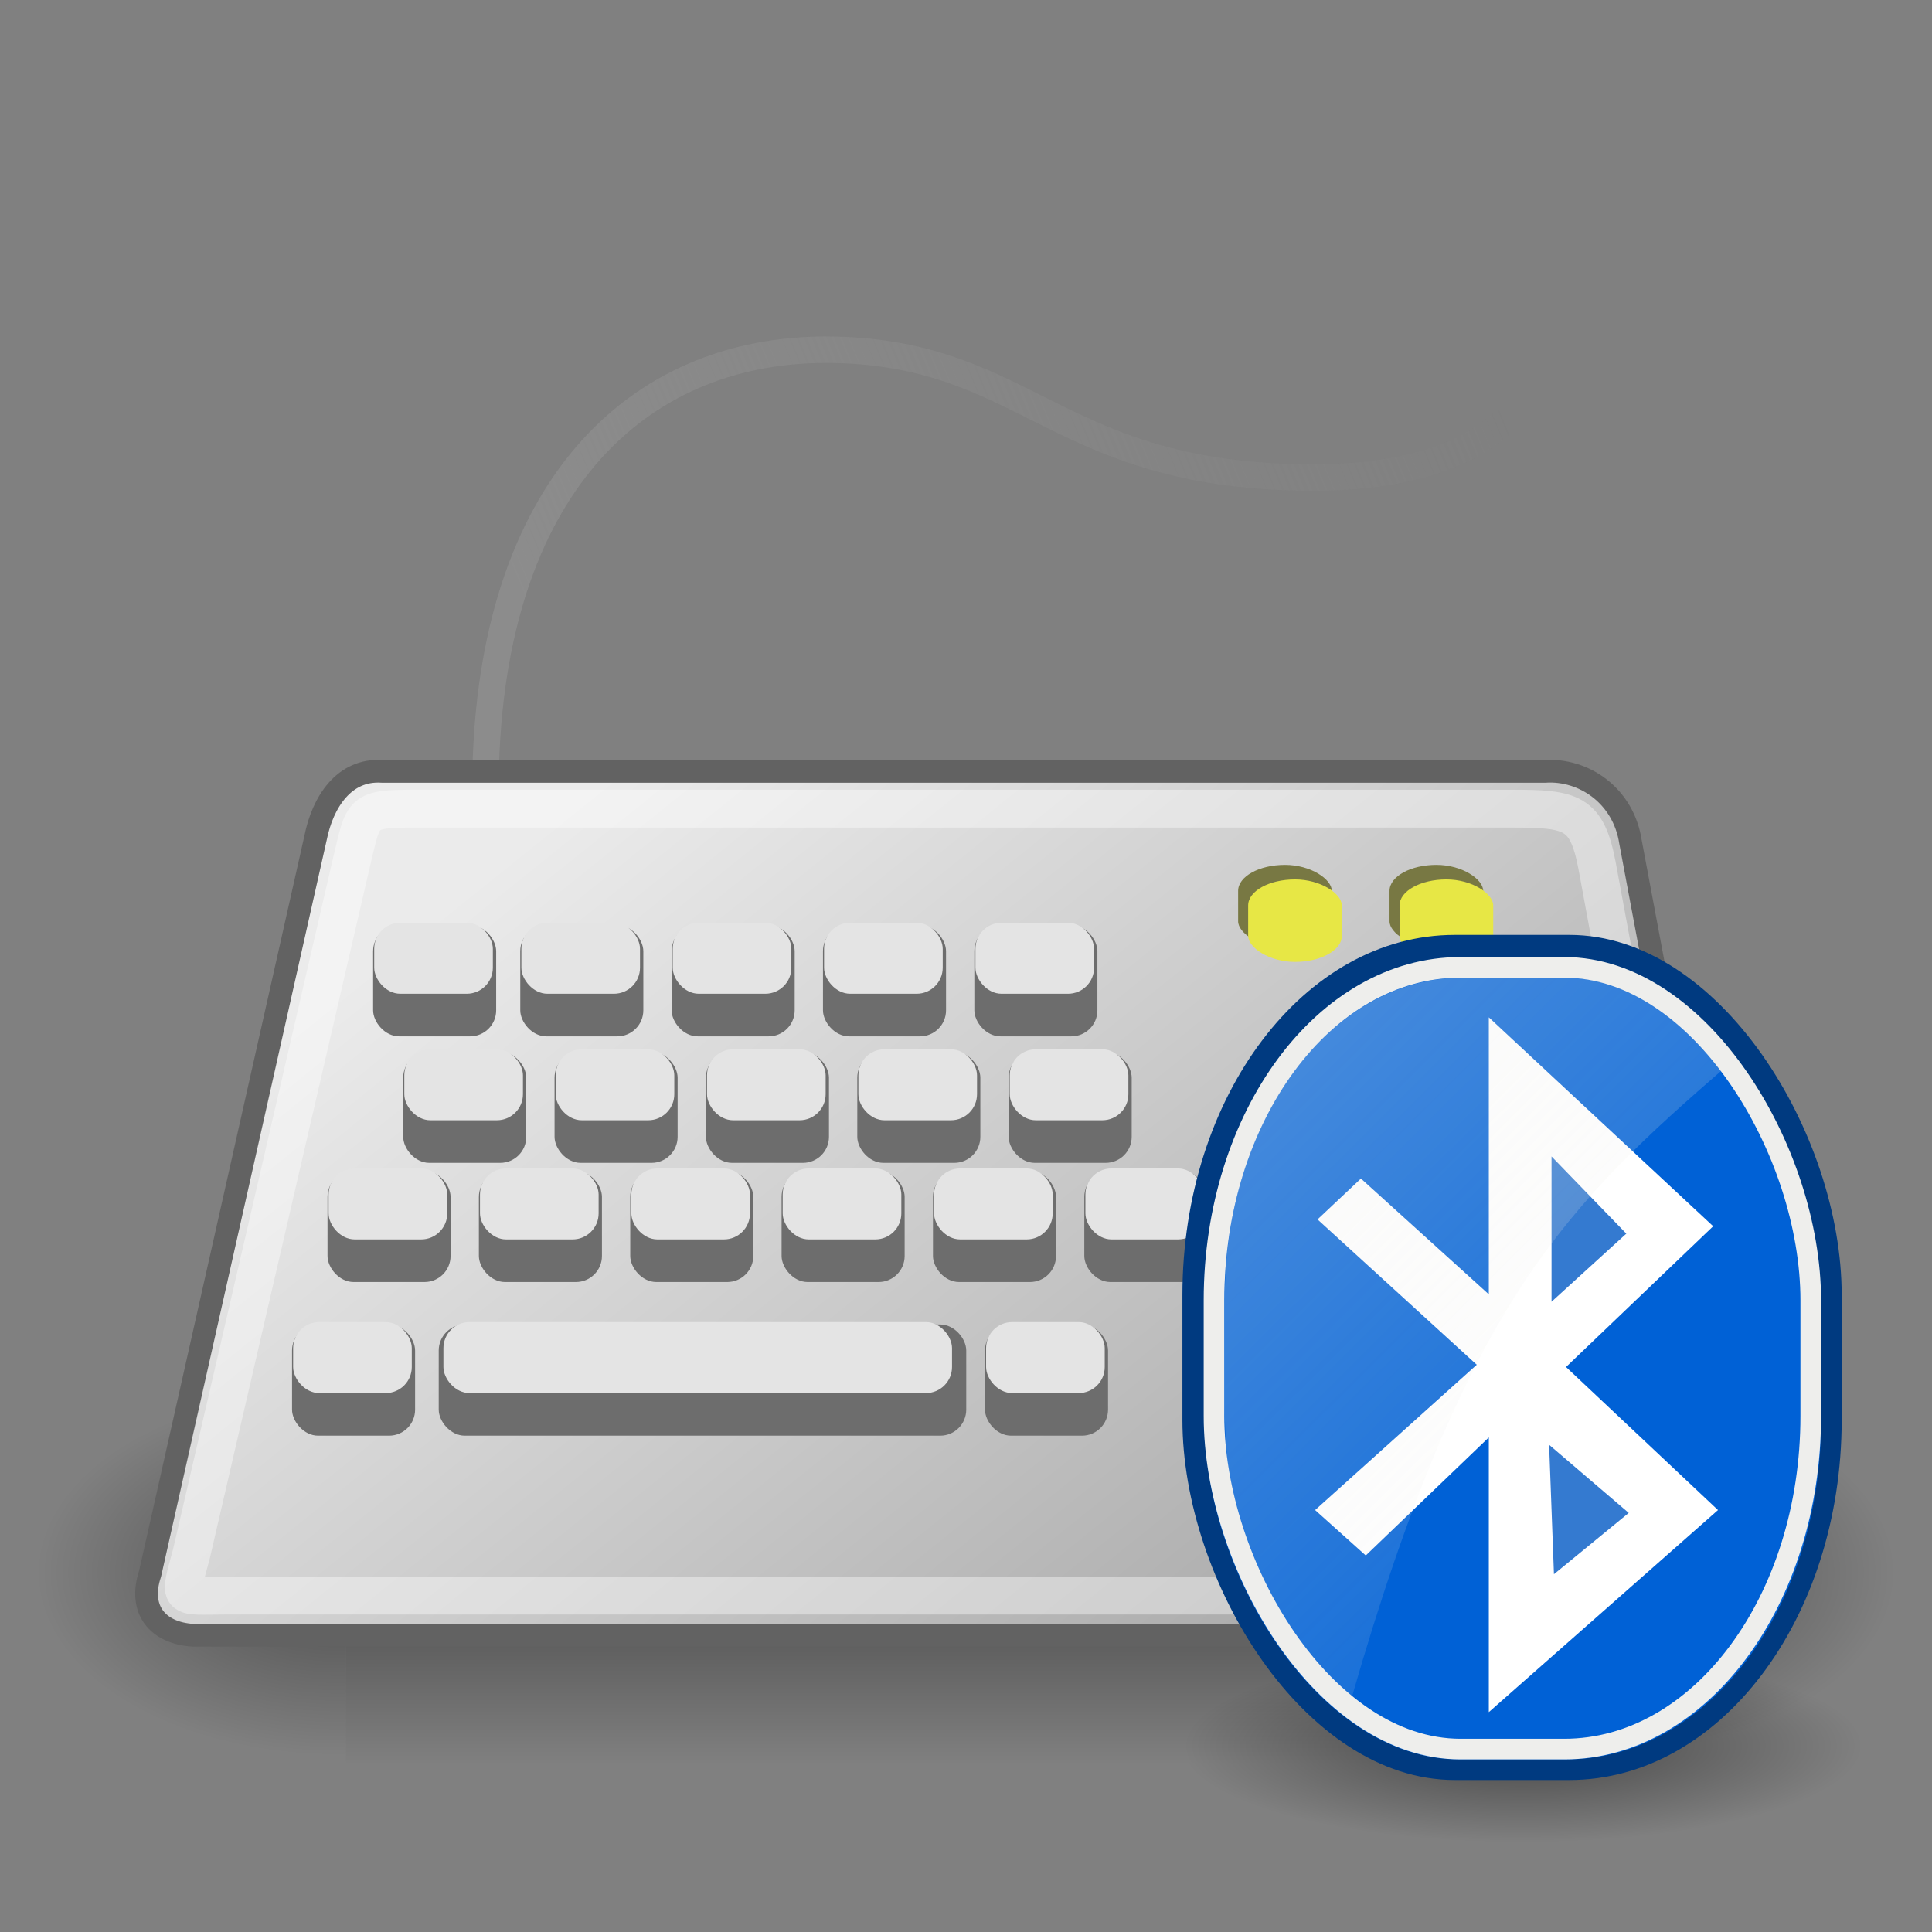 <?xml version="1.0" encoding="UTF-8"?>
<svg xmlns="http://www.w3.org/2000/svg" xmlns:xlink="http://www.w3.org/1999/xlink" contentScriptType="text/ecmascript" width="100" baseProfile="tiny" zoomAndPan="magnify" contentStyleType="text/css" viewBox="0 0 100 100" height="100" preserveAspectRatio="none" version="1.0">
    <rect x="0" y="0" width="100" height="100" fill="#808080" stroke="none"/>
    <defs>
        <linearGradient x1="4.296" gradientTransform="matrix(0.964,0,0,0.961,0.862,0.634)" y1="3.575" x2="39.552" gradientUnits="userSpaceOnUse" y2="38.913" xlink:type="simple" xlink:actuate="onLoad" id="linearGradient3866" xlink:show="other">
            <stop stop-opacity="1" stop-color="#eeeeec" offset="0"/>
            <stop stop-opacity="0" stop-color="#eeeeec" offset="1"/>
        </linearGradient>
        <radialGradient gradientTransform="matrix(1,0,0,0.202,0,36.038)" id="radialGradient3864" gradientUnits="userSpaceOnUse" xlink:show="other" xlink:type="simple" r="13.474" cx="30.428" fx="30.428" cy="45.153" fy="45.153" xlink:actuate="onLoad">
            <stop stop-opacity="1" stop-color="#000000" offset="0"/>
            <stop stop-opacity="0" stop-color="#000000" offset="1"/>
        </radialGradient>
        <linearGradient xlink:type="simple" xlink:actuate="onLoad" id="linearGradient4009" xlink:show="other">
            <stop stop-opacity="1" stop-color="#ffffff" offset="0"/>
            <stop stop-opacity="0" stop-color="#ffffff" offset="1"/>
        </linearGradient>
        <linearGradient x1="11.89" y1="19.736" x2="17.701" gradientUnits="userSpaceOnUse" y2="52.666" xlink:type="simple" xlink:actuate="onLoad" id="linearGradient4009" xlink:show="other">
            <stop stop-opacity="1" stop-color="#ffffff" offset="0"/>
            <stop stop-opacity="0" stop-color="#ffffff" offset="1"/>
        </linearGradient>
        <linearGradient xlink:type="simple" xlink:actuate="onLoad" id="linearGradient3997" xlink:show="other">
            <stop stop-opacity="1" stop-color="#ebebeb" offset="0"/>
            <stop stop-opacity="1" stop-color="#acacac" offset="1"/>
        </linearGradient>
        <linearGradient x1="12.094" y1="20.937" x2="30.142" gradientUnits="userSpaceOnUse" y2="43.378" xlink:type="simple" xlink:actuate="onLoad" id="linearGradient3997" xlink:show="other">
            <stop stop-opacity="1" stop-color="#ebebeb" offset="0"/>
            <stop stop-opacity="1" stop-color="#acacac" offset="1"/>
        </linearGradient>
        <radialGradient gradientTransform="matrix(-2.774,0,0,1.97,112.762,-872.885)" id="radialGradient6719" gradientUnits="userSpaceOnUse" xlink:show="other" xlink:type="simple" r="117.143" cx="605.714" fx="605.714" cy="486.648" fy="486.648" xlink:actuate="onLoad">
            <stop stop-opacity="1" stop-color="#000000" offset="0"/>
            <stop stop-opacity="0" stop-color="#000000" offset="1"/>
        </radialGradient>
        <linearGradient xlink:type="simple" xlink:actuate="onLoad" id="linearGradient5060" xlink:show="other">
            <stop stop-opacity="1" stop-color="#000000" offset="0"/>
            <stop stop-opacity="0" stop-color="#000000" offset="1"/>
        </linearGradient>
        <radialGradient gradientTransform="matrix(2.774,0,0,1.97,-1891.633,-872.885)" id="radialGradient6717" gradientUnits="userSpaceOnUse" xlink:show="other" xlink:type="simple" r="117.143" cx="605.714" fx="605.714" cy="486.648" fy="486.648" xlink:actuate="onLoad">
            <stop stop-opacity="1" stop-color="#000000" offset="0"/>
            <stop stop-opacity="0" stop-color="#000000" offset="1"/>
        </radialGradient>
        <linearGradient xlink:type="simple" xlink:actuate="onLoad" id="linearGradient5048" xlink:show="other">
            <stop stop-opacity="0" stop-color="#000000" offset="0"/>
            <stop stop-opacity="1" stop-color="#000000" offset="0.5"/>
            <stop stop-opacity="0" stop-color="#000000" offset="1"/>
        </linearGradient>
        <linearGradient gradientTransform="matrix(2.774,0,0,1.97,-1892.179,-872.885)" id="linearGradient6715" gradientUnits="userSpaceOnUse" xlink:show="other" xlink:type="simple" x1="302.857" y1="366.648" y2="609.505" x2="302.857" xlink:actuate="onLoad">
            <stop stop-opacity="0" stop-color="#000000" offset="0"/>
            <stop stop-opacity="1" stop-color="#000000" offset="0.5"/>
            <stop stop-opacity="0" stop-color="#000000" offset="1"/>
        </linearGradient>
        <linearGradient xlink:type="simple" xlink:actuate="onLoad" id="linearGradient4548" xlink:show="other">
            <stop stop-opacity="1" stop-color="#8c8c8c" offset="0"/>
            <stop stop-opacity="0" stop-color="#8c8c8c" offset="1"/>
        </linearGradient>
        <linearGradient x1="11.503" y1="14.911" x2="35.257" gradientUnits="userSpaceOnUse" y2="5.011" xlink:type="simple" xlink:actuate="onLoad" id="linearGradient4548" xlink:show="other">
            <stop stop-opacity="1" stop-color="#8c8c8c" offset="0"/>
            <stop stop-opacity="0" stop-color="#8c8c8c" offset="1"/>
        </linearGradient>
        <radialGradient gradientTransform="matrix(1,0,0,0.537,0,16.873)" gradientUnits="userSpaceOnUse" xlink:type="simple" r="15.645" xlink:actuate="onLoad" cx="24.837" cy="36.421" xlink:show="other" fx="24.837" fy="36.421">
            <stop stop-opacity="1" stop-color="#000000" offset="0"/>
            <stop stop-opacity="0" stop-color="#000000" offset="1"/>
        </radialGradient>
        <linearGradient xlink:type="simple" xlink:actuate="onLoad" xlink:show="other">
            <stop stop-opacity="1" stop-color="#000000" offset="0"/>
            <stop stop-opacity="0" stop-color="#000000" offset="1"/>
        </linearGradient>
        <linearGradient x1="-9.097" gradientTransform="translate(-2.566,12.188)" y1="0.539" x2="-8.164" gradientUnits="userSpaceOnUse" y2="5.204" xlink:type="simple" xlink:actuate="onLoad" xlink:show="other">
            <stop stop-opacity="1" stop-color="#eeeeec" offset="0"/>
            <stop stop-opacity="0" stop-color="#eeeeec" offset="1"/>
        </linearGradient>
        <linearGradient x1="-9.097" gradientTransform="translate(5.831456e-2,0)" y1="0.539" x2="-7.931" gradientUnits="userSpaceOnUse" y2="7.187" xlink:type="simple" xlink:actuate="onLoad" xlink:show="other">
            <stop stop-opacity="1" stop-color="#eeeeec" offset="0"/>
            <stop stop-opacity="0" stop-color="#eeeeec" offset="1"/>
        </linearGradient>
        <linearGradient x1="-25.49" y1="-9.107" x2="-7.054" gradientUnits="userSpaceOnUse" y2="28.681" xlink:type="simple" xlink:actuate="onLoad" xlink:show="other">
            <stop stop-opacity="1" stop-color="#eeeeec" offset="0"/>
            <stop stop-opacity="0" stop-color="#eeeeec" offset="1"/>
        </linearGradient>
        <radialGradient gradientTransform="matrix(0.477,1.386,-1.143,0.393,3.372,27.712)" gradientUnits="userSpaceOnUse" xlink:type="simple" r="13.391" xlink:actuate="onLoad" cx="-18.66" cy="7.428" xlink:show="other" fx="-18.66" fy="7.428">
            <stop stop-opacity="1" stop-color="#ff4e4e" offset="0"/>
            <stop stop-opacity="1" stop-color="#c00" offset="1"/>
        </radialGradient>
        <linearGradient xlink:type="simple" xlink:actuate="onLoad" xlink:show="other">
            <stop stop-opacity="1" stop-color="#ff4e4e" offset="0"/>
            <stop stop-opacity="1" stop-color="#c00" offset="1"/>
        </linearGradient>
        <linearGradient xlink:type="simple" xlink:actuate="onLoad" xlink:show="other">
            <stop stop-opacity="1" stop-color="#eeeeec" offset="0"/>
            <stop stop-opacity="0" stop-color="#eeeeec" offset="1"/>
        </linearGradient>
        <linearGradient x1="-25.49" y1="-9.107" x2="-7.054" gradientUnits="userSpaceOnUse" y2="28.681" xlink:type="simple" xlink:actuate="onLoad" xlink:show="other">
            <stop stop-opacity="1" stop-color="#eeeeec" offset="0"/>
            <stop stop-opacity="0" stop-color="#eeeeec" offset="1"/>
        </linearGradient>
        <linearGradient gradientTransform="matrix(1.959,0,0,1.959,4.585,1.704)" id="linearGradient10482" gradientUnits="userSpaceOnUse" xlink:show="other" xlink:type="simple" x1="12.094" y1="20.937" y2="43.378" x2="30.142" xlink:actuate="onLoad">
            <stop stop-opacity="1" stop-color="#ebebeb" offset="0"/>
            <stop stop-opacity="1" stop-color="#acacac" offset="1"/>
        </linearGradient>
        <linearGradient gradientTransform="matrix(1.959,0,0,1.959,4.585,1.704)" id="linearGradient10489" gradientUnits="userSpaceOnUse" xlink:show="other" xlink:type="simple" x1="11.503" y1="14.911" y2="5.011" x2="35.257" xlink:actuate="onLoad">
            <stop stop-opacity="1" stop-color="#8c8c8c" offset="0"/>
            <stop stop-opacity="0" stop-color="#8c8c8c" offset="1"/>
        </linearGradient>
        <linearGradient gradientTransform="matrix(1.029,0,0,1.026,53.568,46.933)" id="linearGradient10494" gradientUnits="userSpaceOnUse" xlink:show="other" xlink:type="simple" x1="4.296" y1="3.575" y2="38.913" x2="39.552" xlink:actuate="onLoad">
            <stop stop-opacity="1" stop-color="#eeeeec" offset="0"/>
            <stop stop-opacity="0" stop-color="#eeeeec" offset="1"/>
        </linearGradient>
        <radialGradient gradientTransform="matrix(1.306,0,0,0.37,39.035,73.659)" id="radialGradient10501" gradientUnits="userSpaceOnUse" xlink:show="other" xlink:type="simple" r="13.474" cx="30.428" fx="30.428" cy="45.153" fy="45.153" xlink:actuate="onLoad">
            <stop stop-opacity="1" stop-color="#000000" offset="0"/>
            <stop stop-opacity="0" stop-color="#000000" offset="1"/>
        </radialGradient>
    </defs>
    <path stroke-linecap="butt" fill-opacity="0.5" fill="none" fill-rule="evenodd" stroke-linejoin="miter" stroke-dasharray="none" d="M 25.15 39.407 C 25.64 24.962 33.23 17.862 43.267 18.107 C 53.305 18.352 54.774 24.717 67.995 24.717 C 81.215 24.717 81.215 15.903 79.012 13.455 C 76.808 11.007 74.36 8.559 74.36 8.559 " stroke="url(#linearGradient10489)" stroke-width="1.371" stroke-opacity="1" stroke-miterlimit="4"/>
    <g transform="matrix(4.7918486e-2,0,0,4.0870979e-2,92.62,77.9)">
        <rect fill-opacity="0.402" display="inline" stroke="none" visibility="visible" stroke-linecap="round" width="1339.633" stroke-miterlimit="4" stroke-opacity="1" fill="url(#linearGradient6715)" stroke-dasharray="none" stroke-width="1" height="478.357" x="-1559.252" stroke-linejoin="miter" y="-150.697" stroke-dashoffset="0" fill-rule="nonzero"/>
        <path fill-opacity="0.402" display="inline" stroke="none" d="M -219.619 -150.68 C -219.619 -150.68 -219.619 327.65 -219.619 327.65 C -76.745 328.551 125.781 220.481 125.781 88.454 C 125.781 -43.572 -33.655 -150.68 -219.619 -150.68 z " visibility="visible" stroke-linecap="round" stroke-miterlimit="4" stroke-opacity="1" fill="url(#radialGradient6717)" stroke-dasharray="none" stroke-width="1" stroke-linejoin="miter" stroke-dashoffset="0" fill-rule="nonzero"/>
        <path fill-opacity="0.402" display="inline" stroke="none" d="M -1559.252 -150.68 C -1559.252 -150.68 -1559.252 327.65 -1559.252 327.65 C -1702.126 328.551 -1904.652 220.481 -1904.652 88.454 C -1904.652 -43.572 -1745.216 -150.68 -1559.252 -150.68 z " visibility="visible" stroke-linecap="round" stroke-miterlimit="4" stroke-opacity="1" fill="url(#radialGradient6719)" stroke-dasharray="none" stroke-width="1" stroke-linejoin="miter" stroke-dashoffset="0" fill-rule="nonzero"/>
    </g>
    <path stroke-linecap="butt" fill-opacity="1" fill="url(#linearGradient10482)" fill-rule="evenodd" stroke-linejoin="miter" stroke-dasharray="none" d="M 7.768 81.457 C 7.156 83.293 8.135 84.517 9.971 84.639 L 87.825 84.639 C 90.641 84.762 91.742 82.926 91.498 81.457 L 84.398 43.598 C 84.03 41.15 81.949 39.803 79.991 39.926 L 19.764 39.926 C 17.806 39.803 16.704 41.517 16.337 43.353 L 7.768 81.457 z " stroke="#626262" stroke-width="1.175" stroke-opacity="1" stroke-miterlimit="4"/>
    <g transform="matrix(1.959,0,0,1.959,0.791,-0.255)">
        <rect fill-opacity="1" display="inline" stroke="none" visibility="visible" stroke-linecap="butt" width="13.938" stroke-miterlimit="4" stroke-opacity="1" fill="#6d6d6d" stroke-dasharray="none" stroke-width="2" height="2.938" x="11.188" stroke-linejoin="miter" rx="0.688" y="35.125" ry="0.688" stroke-dashoffset="0" fill-rule="evenodd"/>
        <rect fill-opacity="1" display="inline" stroke="none" visibility="visible" stroke-linecap="butt" width="13.438" stroke-miterlimit="4" stroke-opacity="1" fill="#e4e4e4" stroke-dasharray="none" stroke-width="2" height="1.875" x="11.312" stroke-linejoin="miter" rx="0.688" y="35.062" ry="0.688" stroke-dashoffset="0" fill-rule="evenodd"/>
    </g>
    <g transform="matrix(0.457,0,0,1.959,14.199,-20.924)">
        <rect fill-opacity="1" display="inline" stroke="none" visibility="visible" stroke-linecap="butt" width="13.938" stroke-miterlimit="4" stroke-opacity="1" fill="#6d6d6d" stroke-dasharray="none" stroke-width="2" height="2.938" x="11.188" stroke-linejoin="miter" rx="2.948" y="35.125" ry="0.688" stroke-dashoffset="0" fill-rule="evenodd"/>
        <rect fill-opacity="1" display="inline" stroke="none" visibility="visible" stroke-linecap="butt" width="13.438" stroke-miterlimit="4" stroke-opacity="1" fill="#e4e4e4" stroke-dasharray="none" stroke-width="2" height="1.875" x="11.312" stroke-linejoin="miter" rx="2.948" y="35.062" ry="0.688" stroke-dashoffset="0" fill-rule="evenodd"/>
    </g>
    <g transform="matrix(0.457,0,0,1.959,45.319,-20.924)">
        <rect fill-opacity="1" display="inline" stroke="none" visibility="visible" stroke-linecap="butt" width="13.938" stroke-miterlimit="4" stroke-opacity="1" fill="#6d6d6d" stroke-dasharray="none" stroke-width="2" height="2.938" x="11.188" stroke-linejoin="miter" rx="2.948" y="35.125" ry="0.688" stroke-dashoffset="0" fill-rule="evenodd"/>
        <rect fill-opacity="1" display="inline" stroke="none" visibility="visible" stroke-linecap="butt" width="13.438" stroke-miterlimit="4" stroke-opacity="1" fill="#e4e4e4" stroke-dasharray="none" stroke-width="2" height="1.875" x="11.312" stroke-linejoin="miter" rx="2.948" y="35.062" ry="0.688" stroke-dashoffset="0" fill-rule="evenodd"/>
    </g>
    <g transform="matrix(0.457,0,0,1.959,21.816,-20.924)">
        <rect fill-opacity="1" display="inline" stroke="none" visibility="visible" stroke-linecap="butt" width="13.938" stroke-miterlimit="4" stroke-opacity="1" fill="#6d6d6d" stroke-dasharray="none" stroke-width="2" height="2.938" x="11.188" stroke-linejoin="miter" rx="2.948" y="35.125" ry="0.688" stroke-dashoffset="0" fill-rule="evenodd"/>
        <rect fill-opacity="1" display="inline" stroke="none" visibility="visible" stroke-linecap="butt" width="13.438" stroke-miterlimit="4" stroke-opacity="1" fill="#e4e4e4" stroke-dasharray="none" stroke-width="2" height="1.875" x="11.312" stroke-linejoin="miter" rx="2.948" y="35.062" ry="0.688" stroke-dashoffset="0" fill-rule="evenodd"/>
    </g>
    <path stroke-linecap="butt" fill-opacity="1" fill="none" fill-rule="evenodd" stroke-linejoin="miter" stroke-dasharray="none" d="M 9.905 80.442 C 9.252 82.878 9.139 82.586 11.738 82.586 L 85.644 82.586 C 88.86 82.586 89.95 83.112 89.23 80.32 L 82.657 44.769 C 82.131 42.021 81.334 41.856 78.256 41.856 L 21.462 41.856 C 18.694 41.856 18.821 42.011 18.23 44.477 L 9.905 80.442 z " stroke="#ffffff" stroke-width="1.959" stroke-opacity="0.392" stroke-miterlimit="4"/>
    <g transform="matrix(0.457,0,0,1.959,45.87,-0.255)">
        <rect fill-opacity="1" display="inline" stroke="none" visibility="visible" stroke-linecap="butt" width="13.938" stroke-miterlimit="4" stroke-opacity="1" fill="#6d6d6d" stroke-dasharray="none" stroke-width="2" height="2.938" x="11.188" stroke-linejoin="miter" rx="2.948" y="35.125" ry="0.688" stroke-dashoffset="0" fill-rule="evenodd"/>
        <rect fill-opacity="1" display="inline" stroke="none" visibility="visible" stroke-linecap="butt" width="13.438" stroke-miterlimit="4" stroke-opacity="1" fill="#e4e4e4" stroke-dasharray="none" stroke-width="2" height="1.875" x="11.312" stroke-linejoin="miter" rx="2.948" y="35.062" ry="0.688" stroke-dashoffset="0" fill-rule="evenodd"/>
    </g>
    <g transform="matrix(0.457,0,0,1.959,10.003,-0.255)">
        <rect fill-opacity="1" display="inline" stroke="none" visibility="visible" stroke-linecap="butt" width="13.938" stroke-miterlimit="4" stroke-opacity="1" fill="#6d6d6d" stroke-dasharray="none" stroke-width="2" height="2.938" x="11.188" stroke-linejoin="miter" rx="2.948" y="35.125" ry="0.688" stroke-dashoffset="0" fill-rule="evenodd"/>
        <rect fill-opacity="1" display="inline" stroke="none" visibility="visible" stroke-linecap="butt" width="13.438" stroke-miterlimit="4" stroke-opacity="1" fill="#e4e4e4" stroke-dasharray="none" stroke-width="2" height="1.875" x="11.312" stroke-linejoin="miter" rx="2.948" y="35.062" ry="0.688" stroke-dashoffset="0" fill-rule="evenodd"/>
    </g>
    <g transform="matrix(0.457,0,0,1.959,57.377,-0.255)">
        <rect fill-opacity="1" display="inline" stroke="none" visibility="visible" stroke-linecap="butt" width="13.938" stroke-miterlimit="4" stroke-opacity="1" fill="#6d6d6d" stroke-dasharray="none" stroke-width="2" height="2.938" x="11.188" stroke-linejoin="miter" rx="2.948" y="35.125" ry="0.688" stroke-dashoffset="0" fill-rule="evenodd"/>
        <rect fill-opacity="1" display="inline" stroke="none" visibility="visible" stroke-linecap="butt" width="13.438" stroke-miterlimit="4" stroke-opacity="1" fill="#e4e4e4" stroke-dasharray="none" stroke-width="2" height="1.875" x="11.312" stroke-linejoin="miter" rx="2.948" y="35.062" ry="0.688" stroke-dashoffset="0" fill-rule="evenodd"/>
    </g>
    <g transform="matrix(0.457,0,0,1.959,64.232,-6.131)">
        <rect fill-opacity="1" display="inline" stroke="none" visibility="visible" stroke-linecap="butt" width="13.938" stroke-miterlimit="4" stroke-opacity="1" fill="#6d6d6d" stroke-dasharray="none" stroke-width="2" height="2.938" x="11.188" stroke-linejoin="miter" rx="2.948" y="35.125" ry="0.688" stroke-dashoffset="0" fill-rule="evenodd"/>
        <rect fill-opacity="1" display="inline" stroke="none" visibility="visible" stroke-linecap="butt" width="13.438" stroke-miterlimit="4" stroke-opacity="1" fill="#e4e4e4" stroke-dasharray="none" stroke-width="2" height="1.875" x="11.312" stroke-linejoin="miter" rx="2.948" y="35.062" ry="0.688" stroke-dashoffset="0" fill-rule="evenodd"/>
    </g>
    <g transform="matrix(0.457,0,0,1.959,64.721,-0.255)">
        <rect fill-opacity="1" display="inline" stroke="none" visibility="visible" stroke-linecap="butt" width="13.938" stroke-miterlimit="4" stroke-opacity="1" fill="#6d6d6d" stroke-dasharray="none" stroke-width="2" height="2.938" x="11.188" stroke-linejoin="miter" rx="2.948" y="35.125" ry="0.688" stroke-dashoffset="0" fill-rule="evenodd"/>
        <rect fill-opacity="1" display="inline" stroke="none" visibility="visible" stroke-linecap="butt" width="13.438" stroke-miterlimit="4" stroke-opacity="1" fill="#e4e4e4" stroke-dasharray="none" stroke-width="2" height="1.875" x="11.312" stroke-linejoin="miter" rx="2.948" y="35.062" ry="0.688" stroke-dashoffset="0" fill-rule="evenodd"/>
    </g>
    <g transform="matrix(0.457,0,0,1.959,71.944,-0.255)">
        <rect fill-opacity="1" display="inline" stroke="none" visibility="visible" stroke-linecap="butt" width="13.938" stroke-miterlimit="4" stroke-opacity="1" fill="#6d6d6d" stroke-dasharray="none" stroke-width="2" height="2.938" x="11.188" stroke-linejoin="miter" rx="2.948" y="35.125" ry="0.688" stroke-dashoffset="0" fill-rule="evenodd"/>
        <rect fill-opacity="1" display="inline" stroke="none" visibility="visible" stroke-linecap="butt" width="13.438" stroke-miterlimit="4" stroke-opacity="1" fill="#e4e4e4" stroke-dasharray="none" stroke-width="2" height="1.875" x="11.312" stroke-linejoin="miter" rx="2.948" y="35.062" ry="0.688" stroke-dashoffset="0" fill-rule="evenodd"/>
    </g>
    <g transform="matrix(0.457,0,0,1.959,11.839,-8.208)">
        <rect fill-opacity="1" display="inline" stroke="none" visibility="visible" stroke-linecap="butt" width="13.938" stroke-miterlimit="4" stroke-opacity="1" fill="#6d6d6d" stroke-dasharray="none" stroke-width="2" height="2.938" x="11.188" stroke-linejoin="miter" rx="2.948" y="35.125" ry="0.688" stroke-dashoffset="0" fill-rule="evenodd"/>
        <rect fill-opacity="1" display="inline" stroke="none" visibility="visible" stroke-linecap="butt" width="13.438" stroke-miterlimit="4" stroke-opacity="1" fill="#e4e4e4" stroke-dasharray="none" stroke-width="2" height="1.875" x="11.312" stroke-linejoin="miter" rx="2.948" y="35.062" ry="0.688" stroke-dashoffset="0" fill-rule="evenodd"/>
    </g>
    <g transform="matrix(0.457,0,0,1.959,19.674,-8.208)">
        <rect fill-opacity="1" display="inline" stroke="none" visibility="visible" stroke-linecap="butt" width="13.938" stroke-miterlimit="4" stroke-opacity="1" fill="#6d6d6d" stroke-dasharray="none" stroke-width="2" height="2.938" x="11.188" stroke-linejoin="miter" rx="2.948" y="35.125" ry="0.688" stroke-dashoffset="0" fill-rule="evenodd"/>
        <rect fill-opacity="1" display="inline" stroke="none" visibility="visible" stroke-linecap="butt" width="13.438" stroke-miterlimit="4" stroke-opacity="1" fill="#e4e4e4" stroke-dasharray="none" stroke-width="2" height="1.875" x="11.312" stroke-linejoin="miter" rx="2.948" y="35.062" ry="0.688" stroke-dashoffset="0" fill-rule="evenodd"/>
    </g>
    <g transform="matrix(0.457,0,0,1.959,27.508,-8.208)">
        <rect fill-opacity="1" display="inline" stroke="none" visibility="visible" stroke-linecap="butt" width="13.938" stroke-miterlimit="4" stroke-opacity="1" fill="#6d6d6d" stroke-dasharray="none" stroke-width="2" height="2.938" x="11.188" stroke-linejoin="miter" rx="2.948" y="35.125" ry="0.688" stroke-dashoffset="0" fill-rule="evenodd"/>
        <rect fill-opacity="1" display="inline" stroke="none" visibility="visible" stroke-linecap="butt" width="13.438" stroke-miterlimit="4" stroke-opacity="1" fill="#e4e4e4" stroke-dasharray="none" stroke-width="2" height="1.875" x="11.312" stroke-linejoin="miter" rx="2.948" y="35.062" ry="0.688" stroke-dashoffset="0" fill-rule="evenodd"/>
    </g>
    <g transform="matrix(0.457,0,0,1.959,35.342,-8.208)">
        <rect fill-opacity="1" display="inline" stroke="none" visibility="visible" stroke-linecap="butt" width="13.938" stroke-miterlimit="4" stroke-opacity="1" fill="#6d6d6d" stroke-dasharray="none" stroke-width="2" height="2.938" x="11.188" stroke-linejoin="miter" rx="2.948" y="35.125" ry="0.688" stroke-dashoffset="0" fill-rule="evenodd"/>
        <rect fill-opacity="1" display="inline" stroke="none" visibility="visible" stroke-linecap="butt" width="13.438" stroke-miterlimit="4" stroke-opacity="1" fill="#e4e4e4" stroke-dasharray="none" stroke-width="2" height="1.875" x="11.312" stroke-linejoin="miter" rx="2.948" y="35.062" ry="0.688" stroke-dashoffset="0" fill-rule="evenodd"/>
    </g>
    <g transform="matrix(0.457,0,0,1.959,47.094,-14.376)">
        <rect fill-opacity="1" display="inline" stroke="none" visibility="visible" stroke-linecap="butt" width="13.938" stroke-miterlimit="4" stroke-opacity="1" fill="#6d6d6d" stroke-dasharray="none" stroke-width="2" height="2.938" x="11.188" stroke-linejoin="miter" rx="2.948" y="35.125" ry="0.688" stroke-dashoffset="0" fill-rule="evenodd"/>
        <rect fill-opacity="1" display="inline" stroke="none" visibility="visible" stroke-linecap="butt" width="13.438" stroke-miterlimit="4" stroke-opacity="1" fill="#e4e4e4" stroke-dasharray="none" stroke-width="2" height="1.875" x="11.312" stroke-linejoin="miter" rx="2.948" y="35.062" ry="0.688" stroke-dashoffset="0" fill-rule="evenodd"/>
    </g>
    <g transform="matrix(0.457,0,0,1.959,43.177,-8.208)">
        <rect fill-opacity="1" display="inline" stroke="none" visibility="visible" stroke-linecap="butt" width="13.938" stroke-miterlimit="4" stroke-opacity="1" fill="#6d6d6d" stroke-dasharray="none" stroke-width="2" height="2.938" x="11.188" stroke-linejoin="miter" rx="2.948" y="35.125" ry="0.688" stroke-dashoffset="0" fill-rule="evenodd"/>
        <rect fill-opacity="1" display="inline" stroke="none" visibility="visible" stroke-linecap="butt" width="13.438" stroke-miterlimit="4" stroke-opacity="1" fill="#e4e4e4" stroke-dasharray="none" stroke-width="2" height="1.875" x="11.312" stroke-linejoin="miter" rx="2.948" y="35.062" ry="0.688" stroke-dashoffset="0" fill-rule="evenodd"/>
    </g>
    <g transform="matrix(0.457,0,0,1.959,51.011,-8.208)">
        <rect fill-opacity="1" display="inline" stroke="none" visibility="visible" stroke-linecap="butt" width="13.938" stroke-miterlimit="4" stroke-opacity="1" fill="#6d6d6d" stroke-dasharray="none" stroke-width="2" height="2.938" x="11.188" stroke-linejoin="miter" rx="2.948" y="35.125" ry="0.688" stroke-dashoffset="0" fill-rule="evenodd"/>
        <rect fill-opacity="1" display="inline" stroke="none" visibility="visible" stroke-linecap="butt" width="13.438" stroke-miterlimit="4" stroke-opacity="1" fill="#e4e4e4" stroke-dasharray="none" stroke-width="2" height="1.875" x="11.312" stroke-linejoin="miter" rx="2.948" y="35.062" ry="0.688" stroke-dashoffset="0" fill-rule="evenodd"/>
    </g>
    <g transform="matrix(0.457,0,0,1.959,37.484,-20.924)">
        <rect fill-opacity="1" display="inline" stroke="none" visibility="visible" stroke-linecap="butt" width="13.938" stroke-miterlimit="4" stroke-opacity="1" fill="#6d6d6d" stroke-dasharray="none" stroke-width="2" height="2.938" x="11.188" stroke-linejoin="miter" rx="2.948" y="35.125" ry="0.688" stroke-dashoffset="0" fill-rule="evenodd"/>
        <rect fill-opacity="1" display="inline" stroke="none" visibility="visible" stroke-linecap="butt" width="13.438" stroke-miterlimit="4" stroke-opacity="1" fill="#e4e4e4" stroke-dasharray="none" stroke-width="2" height="1.875" x="11.312" stroke-linejoin="miter" rx="2.948" y="35.062" ry="0.688" stroke-dashoffset="0" fill-rule="evenodd"/>
    </g>
    <g transform="matrix(0.457,0,0,1.959,39.26,-14.376)">
        <rect fill-opacity="1" display="inline" stroke="none" visibility="visible" stroke-linecap="butt" width="13.938" stroke-miterlimit="4" stroke-opacity="1" fill="#6d6d6d" stroke-dasharray="none" stroke-width="2" height="2.938" x="11.188" stroke-linejoin="miter" rx="2.948" y="35.125" ry="0.688" stroke-dashoffset="0" fill-rule="evenodd"/>
        <rect fill-opacity="1" display="inline" stroke="none" visibility="visible" stroke-linecap="butt" width="13.438" stroke-miterlimit="4" stroke-opacity="1" fill="#e4e4e4" stroke-dasharray="none" stroke-width="2" height="1.875" x="11.312" stroke-linejoin="miter" rx="2.948" y="35.062" ry="0.688" stroke-dashoffset="0" fill-rule="evenodd"/>
    </g>
    <g transform="matrix(0.457,0,0,1.959,29.65,-20.924)">
        <rect fill-opacity="1" display="inline" stroke="none" visibility="visible" stroke-linecap="butt" width="13.938" stroke-miterlimit="4" stroke-opacity="1" fill="#6d6d6d" stroke-dasharray="none" stroke-width="2" height="2.938" x="11.188" stroke-linejoin="miter" rx="2.948" y="35.125" ry="0.688" stroke-dashoffset="0" fill-rule="evenodd"/>
        <rect fill-opacity="1" display="inline" stroke="none" visibility="visible" stroke-linecap="butt" width="13.438" stroke-miterlimit="4" stroke-opacity="1" fill="#e4e4e4" stroke-dasharray="none" stroke-width="2" height="1.875" x="11.312" stroke-linejoin="miter" rx="2.948" y="35.062" ry="0.688" stroke-dashoffset="0" fill-rule="evenodd"/>
    </g>
    <g transform="matrix(0.457,0,0,1.959,31.425,-14.376)">
        <rect fill-opacity="1" display="inline" stroke="none" visibility="visible" stroke-linecap="butt" width="13.938" stroke-miterlimit="4" stroke-opacity="1" fill="#6d6d6d" stroke-dasharray="none" stroke-width="2" height="2.938" x="11.188" stroke-linejoin="miter" rx="2.948" y="35.125" ry="0.688" stroke-dashoffset="0" fill-rule="evenodd"/>
        <rect fill-opacity="1" display="inline" stroke="none" visibility="visible" stroke-linecap="butt" width="13.438" stroke-miterlimit="4" stroke-opacity="1" fill="#e4e4e4" stroke-dasharray="none" stroke-width="2" height="1.875" x="11.312" stroke-linejoin="miter" rx="2.948" y="35.062" ry="0.688" stroke-dashoffset="0" fill-rule="evenodd"/>
    </g>
    <g transform="matrix(0.457,0,0,1.959,23.591,-14.376)">
        <rect fill-opacity="1" display="inline" stroke="none" visibility="visible" stroke-linecap="butt" width="13.938" stroke-miterlimit="4" stroke-opacity="1" fill="#6d6d6d" stroke-dasharray="none" stroke-width="2" height="2.938" x="11.188" stroke-linejoin="miter" rx="2.948" y="35.125" ry="0.688" stroke-dashoffset="0" fill-rule="evenodd"/>
        <rect fill-opacity="1" display="inline" stroke="none" visibility="visible" stroke-linecap="butt" width="13.438" stroke-miterlimit="4" stroke-opacity="1" fill="#e4e4e4" stroke-dasharray="none" stroke-width="2" height="1.875" x="11.312" stroke-linejoin="miter" rx="2.948" y="35.062" ry="0.688" stroke-dashoffset="0" fill-rule="evenodd"/>
    </g>
    <g transform="matrix(0.457,0,0,1.959,15.757,-14.376)">
        <rect fill-opacity="1" display="inline" stroke="none" visibility="visible" stroke-linecap="butt" width="13.938" stroke-miterlimit="4" stroke-opacity="1" fill="#6d6d6d" stroke-dasharray="none" stroke-width="2" height="2.938" x="11.188" stroke-linejoin="miter" rx="2.948" y="35.125" ry="0.688" stroke-dashoffset="0" fill-rule="evenodd"/>
        <rect fill-opacity="1" display="inline" stroke="none" visibility="visible" stroke-linecap="butt" width="13.438" stroke-miterlimit="4" stroke-opacity="1" fill="#e4e4e4" stroke-dasharray="none" stroke-width="2" height="1.875" x="11.312" stroke-linejoin="miter" rx="2.948" y="35.062" ry="0.688" stroke-dashoffset="0" fill-rule="evenodd"/>
    </g>
    <g transform="matrix(0.457,0,0,1.959,60.661,-14.203)">
        <rect fill-opacity="1" display="inline" stroke="none" visibility="visible" stroke-linecap="butt" width="13.938" stroke-miterlimit="4" stroke-opacity="1" fill="#6d6d6d" stroke-dasharray="none" stroke-width="2" height="2.938" x="11.188" stroke-linejoin="miter" rx="2.948" y="35.125" ry="0.688" stroke-dashoffset="0" fill-rule="evenodd"/>
        <rect fill-opacity="1" display="inline" stroke="none" visibility="visible" stroke-linecap="butt" width="13.438" stroke-miterlimit="4" stroke-opacity="1" fill="#e4e4e4" stroke-dasharray="none" stroke-width="2" height="1.875" x="11.312" stroke-linejoin="miter" rx="2.948" y="35.062" ry="0.688" stroke-dashoffset="0" fill-rule="evenodd"/>
    </g>
    <g transform="matrix(0.457,0,0,1.959,68.495,-14.203)">
        <rect fill-opacity="1" display="inline" stroke="none" visibility="visible" stroke-linecap="butt" width="13.938" stroke-miterlimit="4" stroke-opacity="1" fill="#6d6d6d" stroke-dasharray="none" stroke-width="2" height="2.938" x="11.188" stroke-linejoin="miter" rx="2.948" y="35.125" ry="0.688" stroke-dashoffset="0" fill-rule="evenodd"/>
        <rect fill-opacity="1" display="inline" stroke="none" visibility="visible" stroke-linecap="butt" width="13.438" stroke-miterlimit="4" stroke-opacity="1" fill="#e4e4e4" stroke-dasharray="none" stroke-width="2" height="1.875" x="11.312" stroke-linejoin="miter" rx="2.948" y="35.062" ry="0.688" stroke-dashoffset="0" fill-rule="evenodd"/>
    </g>
    <g transform="matrix(1.959,0,0,2.84,6.252,-16.498)">
        <rect fill-opacity="1" display="inline" stroke="none" visibility="visible" stroke-linecap="butt" width="2.475" stroke-miterlimit="4" stroke-opacity="1" fill="#787843" stroke-dasharray="none" stroke-width="1" height="1.503" x="29.522" stroke-linejoin="miter" rx="2.948" y="21.572" ry="0.474" stroke-dashoffset="0" fill-rule="evenodd"/>
        <rect fill-opacity="1" display="inline" stroke="none" visibility="visible" stroke-linecap="butt" width="2.475" stroke-miterlimit="4" stroke-opacity="1" fill="#787843" stroke-dasharray="none" stroke-width="1" height="1.503" x="33.522" stroke-linejoin="miter" rx="2.948" y="21.572" ry="0.474" stroke-dashoffset="0" fill-rule="evenodd"/>
        <rect fill-opacity="1" display="inline" stroke="none" visibility="visible" stroke-linecap="butt" width="2.475" stroke-miterlimit="4" stroke-opacity="1" fill="#e7e745" stroke-dasharray="none" stroke-width="1" height="1.503" x="29.787" stroke-linejoin="miter" rx="2.948" y="21.837" ry="0.474" stroke-dashoffset="0" fill-rule="evenodd"/>
        <rect fill-opacity="1" display="inline" stroke="none" visibility="visible" stroke-linecap="butt" width="2.475" stroke-miterlimit="4" stroke-opacity="1" fill="#e7e745" stroke-dasharray="none" stroke-width="1" height="1.503" x="33.787" stroke-linejoin="miter" rx="2.948" y="21.837" ry="0.474" stroke-dashoffset="0" fill-rule="evenodd"/>
    </g>
    <path stroke-linecap="round" fill-opacity="0.45" display="inline" fill="url(#radialGradient10501)" stroke-linejoin="round" stroke-dasharray="none" d="M 96.392 90.352 C 96.392 93.103 88.51 95.333 78.788 95.333 C 69.066 95.333 61.184 93.103 61.184 90.352 C 61.184 87.601 69.066 85.37 78.788 85.37 C 88.51 85.37 96.392 87.601 96.392 90.352 z " stroke="none" stroke-width="1.8" stroke-opacity="1" stroke-miterlimit="4"/>
    <rect fill-opacity="1" display="inline" stroke="none" width="34.123" stroke-miterlimit="4" stroke-opacity="1" fill="#003a80" stroke-dasharray="none" stroke-width="0.878" height="43.743" x="61.202" rx="14.094" y="48.39" ry="18.636" stroke-dashoffset="0" fill-rule="evenodd"/>
    <rect fill-opacity="0.754" display="inline" stroke="none" width="31.907" stroke-miterlimit="4" stroke-opacity="1" fill="#006ef2" stroke-dasharray="none" stroke-width="0.878" height="41.008" x="62.351" rx="13.179" y="50.058" ry="17.471" stroke-dashoffset="0" fill-rule="evenodd"/>
    <path stroke-linecap="butt" fill-opacity="1" display="inline" fill="#ffffff" fill-rule="evenodd" stroke-linejoin="miter" d="M 68.195 63.117 L 70.442 61.002 L 77.061 66.995 L 77.061 52.657 L 88.674 63.47 L 81.057 70.756 L 88.923 78.16 L 77.061 88.62 L 77.061 74.4 L 70.692 80.511 L 68.07 78.16 L 76.436 70.639 L 68.195 63.117 z " stroke="none" stroke-width="1px" stroke-opacity="1"/>
    <path stroke-linecap="butt" fill-opacity="0.794" display="inline" fill="#0059c4" fill-rule="evenodd" stroke-linejoin="miter" d="M 80.307 59.857 L 80.307 67.378 L 84.178 63.853 L 80.307 59.857 z " stroke="none" stroke-width="1px" stroke-opacity="1"/>
    <path stroke-dashoffset="0" fill-opacity="0.35" display="inline" fill="url(#linearGradient10494)" fill-rule="evenodd" d="M 75.698 50.6 L 80.879 50.6 C 84.183 50.6 87.175 52.336 89.381 55.172 C 81.171 62.309 75.868 67.325 69.965 87.865 C 65.844 85.193 63.394 79.522 63.394 72.927 L 63.394 67.173 C 63.394 57.991 68.882 50.6 75.698 50.6 z " stroke="none" stroke-width="1" stroke-opacity="1" stroke-miterlimit="4"/>
    <path stroke-linecap="butt" fill-opacity="0.794" display="inline" fill="#0059c4" fill-rule="evenodd" stroke-linejoin="miter" d="M 80.182 74.782 L 80.432 81.481 L 84.303 78.308 L 80.182 74.782 z " stroke="none" stroke-width="1px" stroke-opacity="1"/>
    <rect fill-opacity="0.55" display="inline" stroke="#eeeeec" width="30.887" stroke-miterlimit="4" stroke-opacity="1" fill="none" stroke-dasharray="none" stroke-width="1.067" height="40.462" x="62.837" rx="12.758" y="50.07" ry="17.238" stroke-dashoffset="0" fill-rule="evenodd"/>
</svg>
